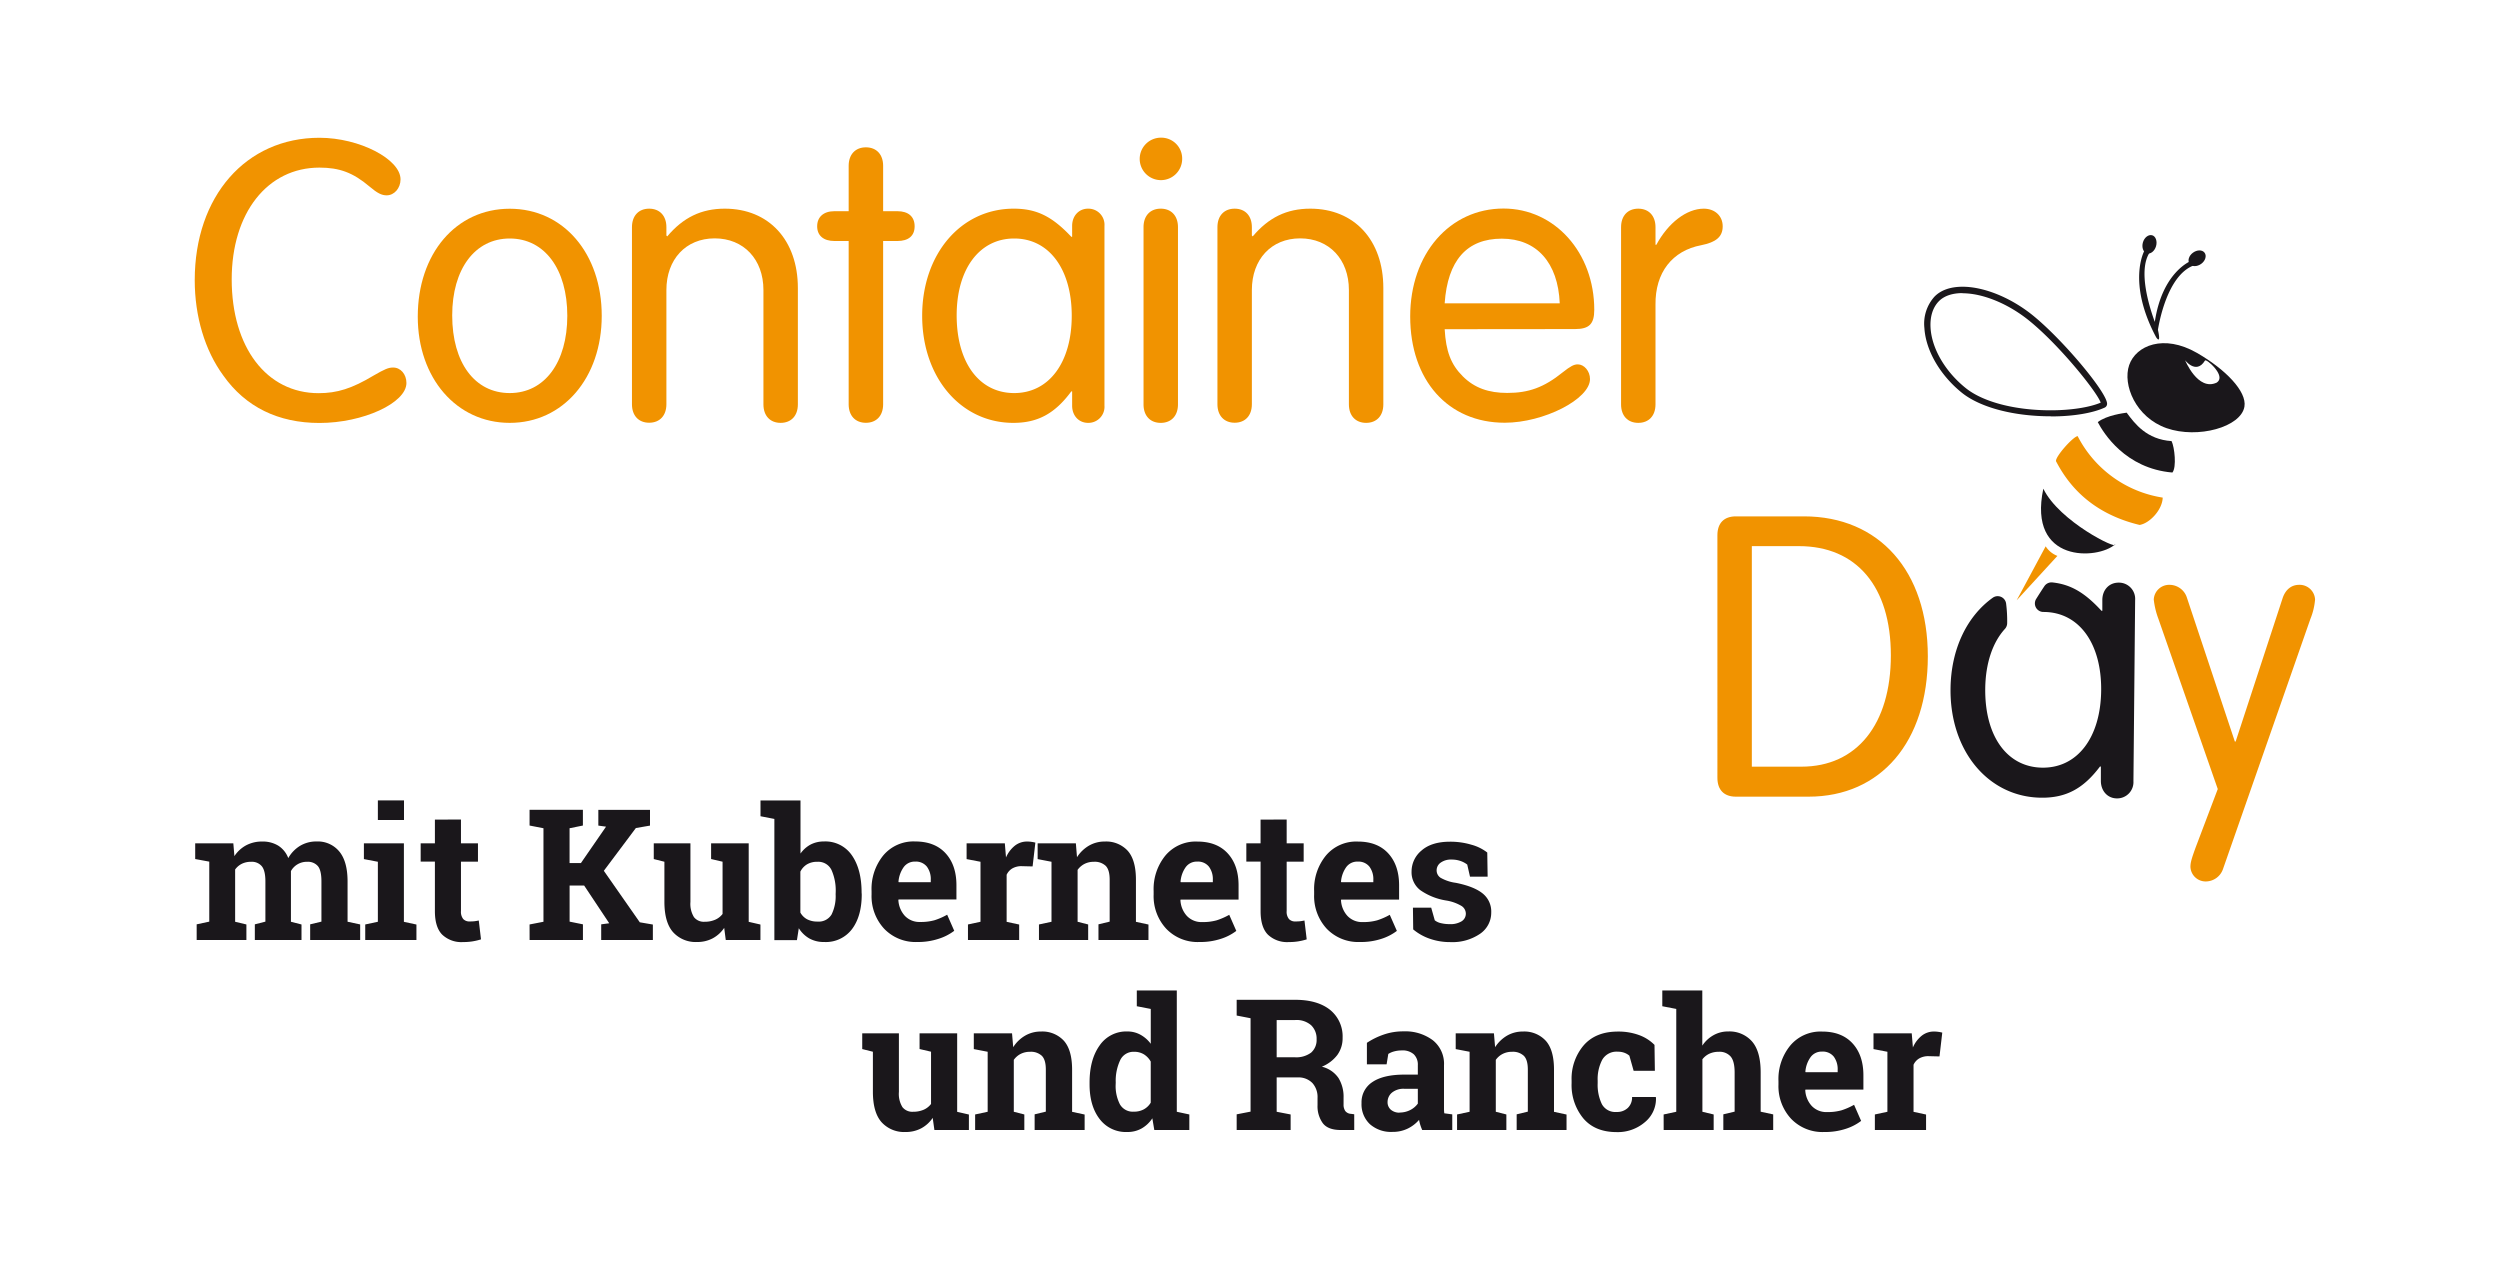 <svg id="Ebene_1" data-name="Ebene 1" xmlns="http://www.w3.org/2000/svg" xmlns:xlink="http://www.w3.org/1999/xlink" viewBox="0 0 750 382"><defs><style>.cls-1{fill:none;}.cls-2{fill:#f19300;}.cls-3{fill:#1a171b;}.cls-4{clip-path:url(#clip-path);}</style><clipPath id="clip-path"><rect class="cls-1" x="577.29" y="70.52" width="96.06" height="109.58"/></clipPath></defs><title>Container-Day-mit-Kubernetes-und-Rancher</title><path class="cls-2" d="M121.93,114.89c0,6-13,12-26.09,12-12.34,0-22.17-4.78-28.85-14.24-5.55-7.56-8.57-17.76-8.57-28.6,0-25.2,15.37-42.72,37.42-42.72,12,0,24.32,6.43,24.32,12.48,0,2.65-1.89,4.79-4.15,4.79-1.52,0-2.78-.63-5.17-2.65-4.91-4.16-9-5.67-15-5.67-15.62,0-26.33,13.61-26.33,33.52,0,20.41,10.46,34.15,26.08,34.15,5.55,0,10-1.39,16.51-5.3,3.28-1.89,4.41-2.39,5.8-2.39C120.16,110.23,121.93,112.25,121.93,114.89Z"/><path class="cls-2" d="M180.52,94.73c0,18.65-11.59,32.13-27.6,32.13S125.33,113.38,125.33,95c0-18.9,11.46-32.38,27.59-32.38S180.52,76.08,180.52,94.73Zm-44.86-.12c0,14.23,6.8,23.31,17.26,23.31s17.27-9.2,17.27-23.19-6.81-23.18-17.27-23.18S135.66,80.75,135.66,94.61Z"/><path class="cls-2" d="M200.17,70.92c4.79-5.67,10.21-8.32,17.27-8.32,13.23,0,21.92,9.45,21.92,23.81v34.91c0,3.4-2,5.54-5.17,5.54s-5.16-2.14-5.16-5.54V87c0-9.19-5.92-15.49-14.62-15.49S199.92,77.85,199.92,87v34.28c0,3.4-2,5.54-5.17,5.54s-5.16-2.14-5.16-5.54V68.14c0-3.4,2-5.54,5.16-5.54s5.17,2.14,5.17,5.54v2.52Z"/><path class="cls-2" d="M254.6,49.75c0-3.41,2-5.55,5.17-5.55s5.17,2.14,5.17,5.55V63.36h4.28c3.28,0,5.17,1.63,5.17,4.53s-1.89,4.41-5.17,4.41h-4.28v49c0,3.4-2,5.54-5.17,5.54s-5.17-2.14-5.17-5.54v-49h-4.28c-3.28,0-5.17-1.64-5.17-4.41s1.89-4.53,5.17-4.53h4.28Z"/><path class="cls-2" d="M321.64,67.77c0-3,2-5.17,4.79-5.17a4.83,4.83,0,0,1,4.91,5.17V121.7a4.83,4.83,0,0,1-4.91,5.16c-2.78,0-4.79-2.14-4.79-5.16v-4.29h-.25c-4.92,6.68-10.08,9.45-17.39,9.45-15.75,0-27.35-13.61-27.35-32.13s11.6-32.13,27.47-32.13c6.81,0,11.47,2.27,17.27,8.44h.25ZM287,94.61c0,14.23,6.8,23.31,17.26,23.31s17.26-9.2,17.26-23.19-6.8-23.18-17.26-23.18S287,80.75,287,94.61Z"/><path class="cls-2" d="M354.65,47.73a6.37,6.37,0,1,1-6.43-6.43A6.27,6.27,0,0,1,354.65,47.73Zm-1.26,73.59c0,3.4-2,5.54-5.17,5.54s-5.16-2.14-5.16-5.54V68.14c0-3.4,2-5.54,5.16-5.54s5.17,2.14,5.17,5.54Z"/><path class="cls-2" d="M375.82,70.92c4.78-5.67,10.2-8.32,17.26-8.32,13.23,0,21.92,9.45,21.92,23.81v34.91c0,3.4-2,5.54-5.16,5.54s-5.17-2.14-5.17-5.54V87c0-9.19-5.92-15.49-14.62-15.49S375.56,77.85,375.56,87v34.28c0,3.4-2,5.54-5.16,5.54s-5.17-2.14-5.17-5.54V68.14c0-3.4,2-5.54,5.17-5.54s5.16,2.14,5.16,5.54v2.52Z"/><path class="cls-2" d="M433.4,98.76c.38,6.68,1.89,10.59,5.42,14.12s7.81,5,13.35,5c6.43,0,11-1.64,16.64-6.18,2.39-1.89,3.4-2.39,4.53-2.39,1.89,0,3.66,2,3.66,4.41,0,6-13.87,13.1-25.58,13.1-17,0-28.36-12.72-28.36-31.88,0-18.77,11.85-32.38,28-32.38,15.37,0,27.22,13.23,27.22,30.37,0,4.28-1.52,5.79-5.8,5.79ZM467.92,91c-.5-12.22-6.93-19.4-17.39-19.4S434.28,78.1,433.4,91Z"/><path class="cls-2" d="M496.9,73.44c3.53-6.56,9.07-10.84,14.24-10.84,3.28,0,5.67,2.14,5.67,5.29s-2,4.79-6.43,5.67c-8.69,1.64-13.86,8.19-13.73,17.9v29.86c0,3.4-2,5.54-5.17,5.54s-5.16-2.14-5.16-5.54V68.14c0-3.4,2-5.54,5.16-5.54s5.17,2.14,5.17,5.54v5.3Z"/><path class="cls-2" d="M515.22,160.58c0-3.66,2-5.67,5.54-5.67h20.42c22.55,0,37.17,16.38,37.17,42S564.24,239,542.56,239h-21.8c-3.52,0-5.54-2-5.54-5.67ZM525.55,230h14.87c16.63,0,26.84-12.73,26.84-33.39s-10.33-32.77-27.59-32.77H525.55Z"/><path class="cls-2" d="M647.52,185.65a23.81,23.81,0,0,1-1.39-5.79,4.63,4.63,0,0,1,4.79-4.41,5.5,5.5,0,0,1,5.17,3.9l14.36,43.1h.25l14.12-43.1c.88-2.52,2.64-3.9,4.91-3.9a4.63,4.63,0,0,1,4.79,4.41,19.57,19.57,0,0,1-1.39,5.79l-26.21,75a5.49,5.49,0,0,1-5,3.78,4.56,4.56,0,0,1-4.79-4.41c0-1.26.38-2.52,1.52-5.67l6.68-17.64Z"/><path class="cls-3" d="M635.57,174.79c-2.79,0-4.84,2.11-4.87,5.16l0,3.3h-.25c-5-5.45-9.21-7.92-14.71-8.52a2.59,2.59,0,0,0-2.43,1.13c-.84,1.26-1.66,2.55-2.47,3.84a2.56,2.56,0,0,0,2.23,3.89h.11c10.54.09,17.3,9.42,17.17,23.51s-7.07,23.29-17.6,23.2-17.31-9.3-17.18-23.65c.08-7.67,2.22-13.9,5.87-17.94a2.58,2.58,0,0,0,.71-1.73,41.06,41.06,0,0,0-.32-5.93,2.55,2.55,0,0,0-4-1.73c-7.69,5.5-12.56,15.34-12.67,27.36-.18,18.66,11.37,32.48,27.24,32.63,7.36.07,12.59-2.68,17.6-9.36h.26l0,4.32c0,3,2,5.22,4.77,5.25a4.88,4.88,0,0,0,5-5.16l.51-54.33A4.88,4.88,0,0,0,635.57,174.79Z"/><g id="Biene_RGB" data-name="Biene RGB"><g class="cls-4"><g class="cls-4"><path class="cls-2" d="M613.71,163.88,605,180.09l12.22-13.32a7.28,7.28,0,0,1-3.53-2.89"/><path class="cls-3" d="M615.24,124.89h0c-11.14,0-21.08-2.63-26.6-7-6.57-5.26-10.91-12.71-11.32-19.47a12.1,12.1,0,0,1,3-9.4c1.92-2,4.85-3,8.46-3,6.48,0,14.58,3.32,21.14,8.65,9.09,7.38,22.58,23.53,22.2,26.6a1.23,1.23,0,0,1-.7,1c-3.67,1.69-9.57,2.66-16.21,2.66m-26.43-37c-3.1,0-5.56.85-7.12,2.44-1.83,1.88-2.69,4.63-2.49,8,.37,6.24,4.44,13.17,10.61,18.1,5.2,4.14,14.7,6.62,25.43,6.62,6,0,11.54-.85,15-2.29-1-3.07-12.22-17.11-21.44-24.59-6.24-5.07-13.89-8.23-20-8.23"/><path class="cls-3" d="M656.9,79.15c.66.92,2.22.91,3.47,0s1.7-2.42,1-3.34-2.23-.91-3.48,0-1.7,2.43-1,3.34"/><path class="cls-3" d="M644.05,76c1.08.33,2.32-.63,2.76-2.13s-.09-3-1.17-3.29-2.32.63-2.76,2.12.09,3,1.17,3.3"/><path class="cls-3" d="M643.33,75.2a2.16,2.16,0,0,1,1.46.72c-3.32,5.4-.08,15.93,1.65,20.65,2.25-15.09,10.9-18.31,10.9-18.31a2.23,2.23,0,0,1,.81,1.36c-8,2.95-10.48,17.5-10.77,19.33h0s1.08,4.54-.52,2.26c-8.84-16.56-3.54-26-3.54-26"/><path class="cls-2" d="M623.29,130.83c-1.44.23-6.72,6.16-6.49,7.53,2.86,5.43,9.16,15.3,25.08,19.12,3-.47,6.84-4.54,6.93-8.2a34.67,34.67,0,0,1-25.52-18.45"/><path class="cls-3" d="M638,123.8c-.86.13-6,.75-8.67,2.84,1.72,3.27,8.27,13.92,22.39,15.12,1.3-1.56.65-7.62-.25-9.43-7.44-.49-11-5.17-13.47-8.53"/><path class="cls-3" d="M613,146.61c4.75,9.82,22.42,18.51,21.52,16.7-5,4.58-26.32,5.86-21.52-16.7"/><path class="cls-3" d="M650,128.46c9.34,3.25,22.3-.33,23.33-6.47.77-4.55-5.68-11.2-14.28-16.14-9.94-5.7-18.28-2.2-20.3,3.68s1.92,15.66,11.25,18.93M655.49,108c-.34-.39,3.25,4.71,6,.17.3-.42,2.09,1.3,2.09,1.3s3.92,3.62,1.46,5.3c-5.7,2.71-9.54-6.77-9.54-6.77"/></g></g></g><path class="cls-3" d="M58.56,257.71V253H70l.32,3.84a9.79,9.79,0,0,1,3.51-3.24,10.07,10.07,0,0,1,4.87-1.14,8.9,8.9,0,0,1,4.78,1.24,7.59,7.59,0,0,1,3,3.73A10.12,10.12,0,0,1,90,253.76a9.46,9.46,0,0,1,5-1.32,8.35,8.35,0,0,1,6.78,3q2.49,3,2.49,9v12.08l3.78.81V282h-15v-4.7l3.38-.81V264.42c0-2.2-.35-3.73-1.07-4.59a3.93,3.93,0,0,0-3.2-1.29,5.46,5.46,0,0,0-2.88.74,5.34,5.34,0,0,0-2,2.05c0,.34,0,.63,0,.88s0,.48,0,.73v13.59l3.17.81V282H76.45v-4.7l3.17-.81V264.42c0-2.15-.36-3.67-1.08-4.55a3.88,3.88,0,0,0-3.22-1.33,6.15,6.15,0,0,0-2.78.6,5.5,5.5,0,0,0-2,1.71v15.68l3.38.81V282H59v-4.7l3.78-.81v-18Z"/><path class="cls-3" d="M109.57,277.34l3.79-.81v-18l-4.19-.8V253h12v23.55l3.76.81V282H109.57ZM121.2,246h-7.84v-5.88h7.84Z"/><path class="cls-3" d="M138.29,245.86V253h5.1v5.5h-5.1v14.8a3.45,3.45,0,0,0,.69,2.42,2.52,2.52,0,0,0,1.88.72q.81,0,1.41-.06c.41-.05.86-.12,1.36-.23l.67,5.66a18.07,18.07,0,0,1-2.6.61,17.48,17.48,0,0,1-2.8.2,8.34,8.34,0,0,1-6.24-2.23c-1.46-1.48-2.19-3.84-2.19-7.06V258.48H126.2V253h4.27v-7.12Z"/><path class="cls-3" d="M158.87,277.34l4.17-.81V248.47l-4.17-.81v-4.72h16v4.72l-4,.81v10.44h3.41L181.81,248l-2.31-.32v-4.72H195v4.72l-4.24.73-9.61,12.83,10.79,15.45,3.92.67V282H180.36v-4.7l2.41-.32-7.52-11.31h-4.37v10.82l4,.81V282h-16Z"/><path class="cls-3" d="M217.26,278.36a9.66,9.66,0,0,1-3.45,3.14,9.8,9.8,0,0,1-4.68,1.1,9.13,9.13,0,0,1-7.2-2.94q-2.61-2.94-2.61-9.14v-12l-3.19-.8V253h11v17.59a7.56,7.56,0,0,0,1.06,4.55,3.73,3.73,0,0,0,3.15,1.39,7.86,7.86,0,0,0,3.21-.61,5.6,5.6,0,0,0,2.22-1.73V258.51l-3.44-.8V253h11.28v23.55l3.52.81V282h-10.4Z"/><path class="cls-3" d="M258.52,268.31q0,6.51-2.9,10.4a9.82,9.82,0,0,1-8.38,3.89,8.83,8.83,0,0,1-4.43-1.06,9,9,0,0,1-3.17-3.08l-.56,3.58h-6.77V245.68l-4.16-.81v-4.73h12v15.93a8.78,8.78,0,0,1,3-2.69,8.51,8.51,0,0,1,4-.94,9.63,9.63,0,0,1,8.43,4.18q2.89,4.17,2.9,11.13Zm-7.81-.56a15.18,15.18,0,0,0-1.25-6.73,4.39,4.39,0,0,0-4.26-2.48,5.85,5.85,0,0,0-3.09.76,5.27,5.27,0,0,0-2,2.19v12.28a5,5,0,0,0,2,2,6.48,6.48,0,0,0,3.12.7,4.48,4.48,0,0,0,4.25-2.14,12.49,12.49,0,0,0,1.21-6.06Z"/><path class="cls-3" d="M275.23,282.6a13.06,13.06,0,0,1-10-4,14.37,14.37,0,0,1-3.76-10.23v-1.07A15.89,15.89,0,0,1,265,256.61a11.81,11.81,0,0,1,9.55-4.17q5.88,0,9.13,3.55t3.25,9.58v4.28H269.57l-.06.16a7.64,7.64,0,0,0,1.92,4.72,6,6,0,0,0,4.64,1.86,15.06,15.06,0,0,0,4.32-.53,19.91,19.91,0,0,0,3.76-1.65l2.12,4.83a15.28,15.28,0,0,1-4.66,2.39A19.69,19.69,0,0,1,275.23,282.6Zm-.69-24.12a4.08,4.08,0,0,0-3.44,1.67,8.72,8.72,0,0,0-1.56,4.38l.08.13h9.61V264a6.26,6.26,0,0,0-1.16-4A4.2,4.2,0,0,0,274.54,258.48Z"/><path class="cls-3" d="M290.39,277.34l3.76-.81v-18l-4.17-.8V253h11.47l.35,4.24a9.17,9.17,0,0,1,2.63-3.51,5.86,5.86,0,0,1,3.74-1.27,8.59,8.59,0,0,1,1.3.1,7.85,7.85,0,0,1,1.14.23l-.83,7.14-3.23-.08a5.45,5.45,0,0,0-2.84.67,4.32,4.32,0,0,0-1.72,1.91v14.12l3.76.81V282H290.39Z"/><path class="cls-3" d="M311.69,277.34l3.76-.81v-18l-4.16-.8V253h11.47l.34,4.16a10.64,10.64,0,0,1,3.58-3.46,9.3,9.3,0,0,1,4.75-1.24,8.77,8.77,0,0,1,6.88,2.77c1.64,1.84,2.47,4.74,2.47,8.67v12.65l3.76.81V282h-15v-4.7l3.36-.81V263.91c0-2-.4-3.33-1.18-4.15a4.79,4.79,0,0,0-3.58-1.22,6.06,6.06,0,0,0-2.79.63,5.82,5.82,0,0,0-2.07,1.79v15.57l3.17.81V282H311.69Z"/><path class="cls-3" d="M359.85,282.6a13,13,0,0,1-10-4,14.37,14.37,0,0,1-3.76-10.23v-1.07a15.88,15.88,0,0,1,3.55-10.66,11.84,11.84,0,0,1,9.55-4.17q5.88,0,9.13,3.55t3.25,9.58v4.28H354.18l-.05.16a7.53,7.53,0,0,0,1.92,4.72,6,6,0,0,0,4.63,1.86,15.08,15.08,0,0,0,4.33-.53,20.19,20.19,0,0,0,3.76-1.65l2.12,4.83a15.28,15.28,0,0,1-4.66,2.39A19.69,19.69,0,0,1,359.85,282.6Zm-.7-24.12a4.1,4.1,0,0,0-3.44,1.67,8.62,8.62,0,0,0-1.55,4.38l.08.13h9.61V264a6.26,6.26,0,0,0-1.17-4A4.19,4.19,0,0,0,359.15,258.48Z"/><path class="cls-3" d="M386,245.86V253h5.1v5.5H386v14.8a3.4,3.4,0,0,0,.7,2.42,2.49,2.49,0,0,0,1.88.72q.8,0,1.41-.06c.4-.05.85-.12,1.35-.23l.67,5.66a17.76,17.76,0,0,1-2.6.61,17.43,17.43,0,0,1-2.79.2,8.35,8.35,0,0,1-6.25-2.23c-1.46-1.48-2.19-3.84-2.19-7.06V258.48H373.9V253h4.27v-7.12Z"/><path class="cls-3" d="M408,282.6a13.09,13.09,0,0,1-10-4,14.41,14.41,0,0,1-3.76-10.23v-1.07a15.89,15.89,0,0,1,3.56-10.66,11.83,11.83,0,0,1,9.55-4.17q5.88,0,9.13,3.55t3.25,9.58v4.28H402.35l-.05.16a7.53,7.53,0,0,0,1.92,4.72,6,6,0,0,0,4.63,1.86,15,15,0,0,0,4.32-.53,19.91,19.91,0,0,0,3.76-1.65l2.13,4.83a15.4,15.4,0,0,1-4.66,2.39A19.73,19.73,0,0,1,408,282.6Zm-.7-24.12a4.09,4.09,0,0,0-3.44,1.67,8.72,8.72,0,0,0-1.56,4.38l.08.13H412V264a6.26,6.26,0,0,0-1.17-4A4.2,4.2,0,0,0,407.32,258.48Z"/><path class="cls-3" d="M446.29,263H441l-.83-3.63a7.05,7.05,0,0,0-2-1.07,8,8,0,0,0-2.7-.43,5.26,5.26,0,0,0-3.28.93,2.81,2.81,0,0,0-1.2,2.32,2.64,2.64,0,0,0,1.15,2.19,12.46,12.46,0,0,0,4.62,1.54q5.4,1.08,8,3.16a6.93,6.93,0,0,1,2.61,5.73,7.65,7.65,0,0,1-3.37,6.41,14.67,14.67,0,0,1-8.88,2.48,18.38,18.38,0,0,1-6.16-1,15.64,15.64,0,0,1-5-2.81l-.08-6.52h5.48l1.07,3.79a4.52,4.52,0,0,0,1.91.87,10.87,10.87,0,0,0,2.52.28,6.44,6.44,0,0,0,3.64-.86,2.69,2.69,0,0,0,1.25-2.33,2.76,2.76,0,0,0-1.26-2.24,13,13,0,0,0-4.65-1.66,18.68,18.68,0,0,1-7.75-3.1,6.76,6.76,0,0,1-2.62-5.6,8.15,8.15,0,0,1,3-6.3c2-1.76,4.86-2.64,8.57-2.64a22,22,0,0,1,6.4.91,13.44,13.44,0,0,1,4.74,2.34Z"/><path class="cls-3" d="M279.81,335.36a9.66,9.66,0,0,1-3.45,3.14,9.84,9.84,0,0,1-4.69,1.1,9.13,9.13,0,0,1-7.2-2.94q-2.6-2.94-2.6-9.14v-12l-3.2-.8V310h11v17.59a7.56,7.56,0,0,0,1.06,4.55,3.75,3.75,0,0,0,3.16,1.39,7.92,7.92,0,0,0,3.21-.61,5.57,5.57,0,0,0,2.21-1.73V315.51l-3.44-.8V310h11.28v23.55l3.52.81V339H280.32Z"/><path class="cls-3" d="M292.54,334.34l3.76-.81v-18l-4.16-.8V310h11.47l.35,4.16a10.52,10.52,0,0,1,3.57-3.46,9.3,9.3,0,0,1,4.75-1.24,8.77,8.77,0,0,1,6.88,2.77c1.64,1.84,2.47,4.74,2.47,8.67v12.65l3.76.81V339h-15v-4.7l3.36-.81V320.91c0-2-.39-3.33-1.18-4.15a4.78,4.78,0,0,0-3.57-1.22,6.1,6.1,0,0,0-2.8.63,5.71,5.71,0,0,0-2.06,1.79v15.57l3.16.81V339H292.54Z"/><path class="cls-3" d="M345.7,335.49a9.4,9.4,0,0,1-3.24,3.06,8.5,8.5,0,0,1-4.25,1.05,9.86,9.86,0,0,1-8.34-3.92q-3-3.92-3-10.37v-.56q0-6.87,3-11.09a9.68,9.68,0,0,1,8.38-4.22,8,8,0,0,1,3.92,1,9.51,9.51,0,0,1,3.06,2.7V302.68l-4.19-.81v-4.73h12v36.39l3.76.81V339H346.29Zm-11-10.18a12,12,0,0,0,1.28,6,4.45,4.45,0,0,0,4.17,2.19,6.11,6.11,0,0,0,3-.7,5.49,5.49,0,0,0,2.07-2V318.47a6,6,0,0,0-2.05-2.17,5.5,5.5,0,0,0-2.94-.76,4.39,4.39,0,0,0-4.19,2.55,14.5,14.5,0,0,0-1.32,6.66Z"/><path class="cls-3" d="M388.55,299.94q6.66,0,10.45,3a10.23,10.23,0,0,1,3.78,8.42,8.52,8.52,0,0,1-1.58,5.13,11.08,11.08,0,0,1-4.65,3.52,8.41,8.41,0,0,1,5,3.4,10.74,10.74,0,0,1,1.52,5.89v2a3.38,3.38,0,0,0,.51,2,2.29,2.29,0,0,0,1.69.85l1,.13V339h-4.06q-3.84,0-5.39-2.07a8.64,8.64,0,0,1-1.56-5.35V329.4a6.29,6.29,0,0,0-1.52-4.47,5.78,5.78,0,0,0-4.28-1.71H383v10.31l4.19.81V339H371v-4.7l4.17-.81V305.47l-4.17-.81v-4.72h17.57ZM383,317.18h5.42a7.42,7.42,0,0,0,4.92-1.4,5,5,0,0,0,1.64-4,5.56,5.56,0,0,0-1.63-4.2,6.61,6.61,0,0,0-4.79-1.57H383Z"/><path class="cls-3" d="M426.66,339a15.7,15.7,0,0,1-.56-1.49,12.08,12.08,0,0,1-.38-1.55,10.68,10.68,0,0,1-3.39,2.61,10.21,10.21,0,0,1-4.58,1,9.57,9.57,0,0,1-6.78-2.32,8.18,8.18,0,0,1-2.51-6.33,7.2,7.2,0,0,1,3.27-6.31c2.19-1.48,5.39-2.23,9.62-2.23h4v-2.84a4.3,4.3,0,0,0-1.21-3.25,5,5,0,0,0-3.57-1.16,8.66,8.66,0,0,0-2.39.31,6.24,6.24,0,0,0-1.69.74l-.51,3.12h-5.91l0-6.45a22,22,0,0,1,4.93-2.44,17.67,17.67,0,0,1,6.06-1,13.76,13.76,0,0,1,8.77,2.65,9,9,0,0,1,3.37,7.53v12c0,.45,0,.87,0,1.27a10.14,10.14,0,0,0,.09,1.13l2.39.32V339Zm-6.79-5.24a6.92,6.92,0,0,0,3.22-.76,6.33,6.33,0,0,0,2.26-1.92v-4.44h-4a5.46,5.46,0,0,0-3.79,1.17,3.67,3.67,0,0,0-1.29,2.81,2.94,2.94,0,0,0,1,2.31A3.93,3.93,0,0,0,419.87,333.8Z"/><path class="cls-3" d="M437.12,334.34l3.76-.81v-18l-4.17-.8V310h11.47l.35,4.16a10.7,10.7,0,0,1,3.57-3.46,9.33,9.33,0,0,1,4.76-1.24,8.76,8.76,0,0,1,6.87,2.77c1.65,1.84,2.47,4.74,2.47,8.67v12.65l3.76.81V339H455v-4.7l3.35-.81V320.91c0-2-.39-3.33-1.18-4.15a4.78,4.78,0,0,0-3.57-1.22,6,6,0,0,0-2.79.63,5.66,5.66,0,0,0-2.07,1.79v15.57l3.17.81V339H437.12Z"/><path class="cls-3" d="M485,333.59a4.62,4.62,0,0,0,3.36-1.23,4.32,4.32,0,0,0,1.26-3.26h7.09l.08.16a9.06,9.06,0,0,1-3.3,7.37,12.49,12.49,0,0,1-8.49,3q-6.5,0-10-4.11a15.69,15.69,0,0,1-3.52-10.55v-.81a15.45,15.45,0,0,1,3.62-10.55c2.4-2.76,5.84-4.14,10.29-4.14a17.9,17.9,0,0,1,6.32,1.05,12.45,12.45,0,0,1,4.64,2.95l.11,7.77h-6.37l-1.28-4.54a5,5,0,0,0-1.45-.85,5.49,5.49,0,0,0-2-.34,4.94,4.94,0,0,0-4.69,2.42,12.47,12.47,0,0,0-1.37,6.23v.81a13.4,13.4,0,0,0,1.26,6.27A4.59,4.59,0,0,0,485,333.59Z"/><path class="cls-3" d="M499.09,334.34l3.79-.81V302.68l-4.19-.81v-4.73h12v16.55a9.73,9.73,0,0,1,3.36-3.13,8.75,8.75,0,0,1,4.4-1.12,9,9,0,0,1,7.16,3q2.6,3,2.59,9.34v11.73l3.76.81V339H517v-4.7l3.39-.81V321.74c0-2.25-.4-3.85-1.2-4.79a4.39,4.39,0,0,0-3.56-1.41,6.58,6.58,0,0,0-2.86.59,5.7,5.7,0,0,0-2.05,1.66v15.74l3.38.81V339h-15Z"/><path class="cls-3" d="M547.3,339.6a13,13,0,0,1-10-4,14.37,14.37,0,0,1-3.76-10.23v-1.07a15.84,15.84,0,0,1,3.56-10.66,11.81,11.81,0,0,1,9.54-4.17q5.88,0,9.13,3.55t3.25,9.58v4.28H541.64l-.06.16a7.53,7.53,0,0,0,1.92,4.72,6,6,0,0,0,4.63,1.86,15.08,15.08,0,0,0,4.33-.53,20.19,20.19,0,0,0,3.76-1.65l2.12,4.83a15.28,15.28,0,0,1-4.66,2.39A19.69,19.69,0,0,1,547.3,339.6Zm-.7-24.12a4.07,4.07,0,0,0-3.43,1.67,8.62,8.62,0,0,0-1.56,4.38l.08.13h9.61V321a6.32,6.32,0,0,0-1.16-4A4.21,4.21,0,0,0,546.6,315.48Z"/><path class="cls-3" d="M562.46,334.34l3.76-.81v-18l-4.17-.8V310h11.47l.35,4.24a9.17,9.17,0,0,1,2.63-3.51,5.85,5.85,0,0,1,3.73-1.27,8.63,8.63,0,0,1,1.31.1,7.85,7.85,0,0,1,1.14.23l-.83,7.14-3.23-.08a5.45,5.45,0,0,0-2.84.67,4.26,4.26,0,0,0-1.72,1.91v14.12l3.76.81V339H562.46Z"/></svg>